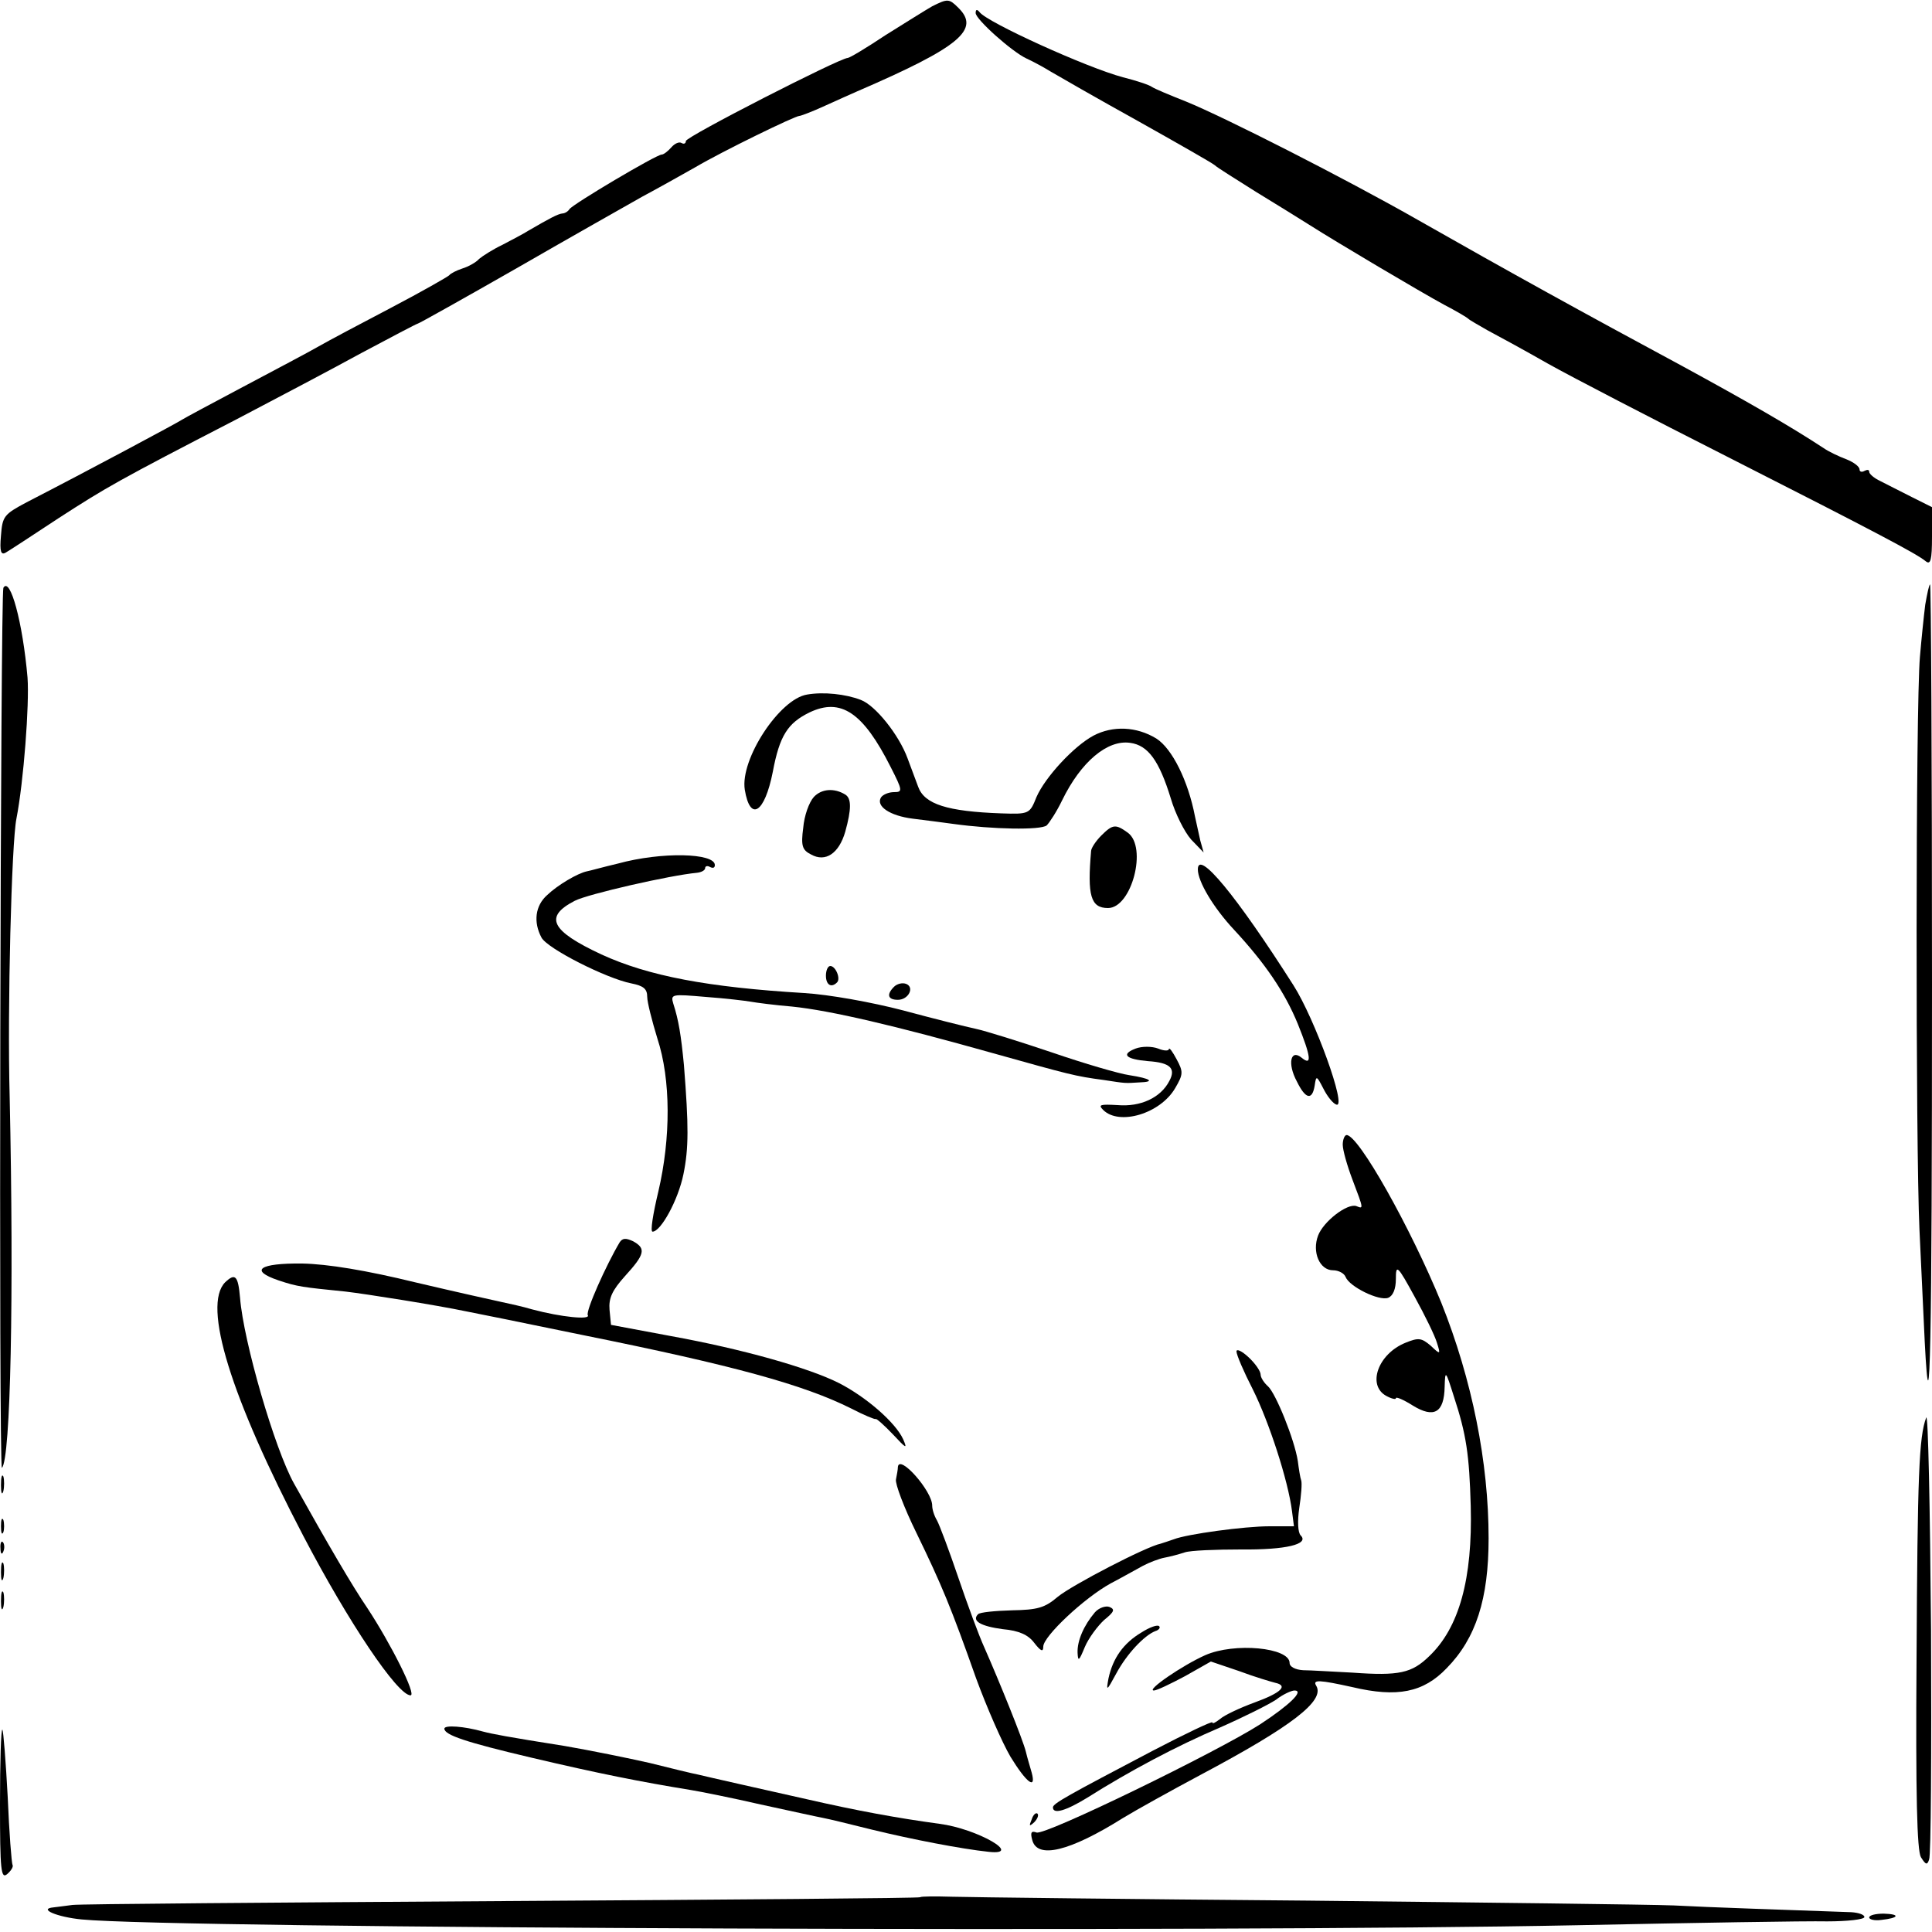 <?xml version="1.0" standalone="no"?>
<!DOCTYPE svg PUBLIC "-//W3C//DTD SVG 20010904//EN"
 "http://www.w3.org/TR/2001/REC-SVG-20010904/DTD/svg10.dtd">
<svg version="1.0" xmlns="http://www.w3.org/2000/svg"
 width="400pt" height="400pt" viewBox="0 0 400 400"
 preserveAspectRatio="xMidYMid meet">
<g transform="translate(0,400) scale(0.1,-0.1)"
fill="#000000" stroke="none">
<path d="M1930 3987 c-14 -8 -57 -35 -97 -60 -39 -26 -74 -47 -78 -47 -16 0
-335 -163 -335 -172 0 -5 -4 -7 -9 -4 -5 3 -14 -1 -21 -9 -7 -8 -16 -15 -20
-15 -11 0 -183 -102 -191 -113 -3 -5 -10 -9 -15 -9 -9 -1 -26 -10 -69 -35 -11
-7 -36 -20 -55 -30 -19 -9 -41 -23 -48 -29 -6 -7 -22 -16 -35 -20 -12 -4 -24
-10 -27 -14 -3 -3 -57 -34 -120 -67 -63 -33 -131 -69 -150 -80 -19 -11 -89
-48 -155 -83 -66 -35 -124 -66 -130 -70 -9 -6 -188 -102 -320 -170 -47 -25
-50 -29 -53 -69 -3 -33 0 -41 10 -35 7 4 56 36 109 71 99 64 123 78 369 205
80 42 196 103 258 137 62 33 115 61 117 61 2 0 95 52 207 116 111 64 228 130
258 147 30 16 80 44 110 61 56 33 206 106 215 106 3 0 27 9 53 21 26 12 56 25
67 30 213 92 255 128 209 173 -19 19 -22 19 -54 3z"/>
<path d="M2020 3973 c0 -13 75 -80 105 -94 11 -5 34 -17 50 -27 17 -10 97 -56
180 -102 82 -46 154 -87 160 -92 5 -5 44 -29 85 -55 41 -25 91 -56 110 -68 58
-37 232 -140 280 -166 25 -13 47 -26 50 -29 3 -3 21 -13 40 -24 19 -10 76 -41
125 -69 50 -28 216 -114 370 -192 315 -160 394 -202 412 -217 10 -8 13 2 13
51 l0 61 -42 21 c-24 12 -53 27 -65 33 -13 6 -23 15 -23 19 0 5 -4 5 -10 2 -5
-3 -10 -2 -10 3 0 6 -12 15 -27 21 -16 6 -37 16 -47 23 -70 46 -159 97 -291
169 -208 112 -362 197 -550 304 -151 86 -401 213 -480 245 -33 13 -64 26 -70
30 -5 4 -32 13 -60 20 -75 20 -282 114 -297 135 -5 6 -8 6 -8 -2z"/>
<path d="M7 2783 c-6 -11 -10 -1829 -3 -1822 18 18 25 358 16 769 -5 183 4
526 14 575 15 77 27 237 23 292 -10 115 -36 210 -50 186z"/>
<path d="M3986 2748 c-3 -24 -8 -72 -11 -108 -9 -104 -9 -1010 -1 -1185 4 -88
9 -193 11 -234 11 -214 15 -2 15 742 0 455 -2 827 -4 827 -2 0 -6 -19 -10 -42z"/>
<path d="M1671 2562 c-57 -9 -139 -134 -129 -197 11 -67 41 -49 58 37 14 75
31 101 76 123 65 31 111 0 168 -113 25 -49 25 -52 7 -52 -11 0 -23 -5 -27 -11
-11 -18 18 -38 66 -44 25 -3 63 -8 85 -11 80 -11 179 -13 192 -3 6 6 21 29 32
52 39 80 94 126 141 119 37 -5 60 -37 84 -115 9 -31 28 -69 42 -85 l26 -27 -7
25 c-3 14 -8 36 -11 50 -14 73 -47 140 -80 161 -41 25 -90 27 -130 6 -41 -22
-100 -86 -118 -127 -14 -35 -15 -36 -73 -34 -112 4 -159 19 -172 55 -6 16 -16
43 -22 59 -18 49 -67 110 -97 121 -31 12 -77 17 -111 11z"/>
<path d="M1685 2350 c-10 -11 -20 -39 -22 -64 -5 -37 -2 -46 16 -55 30 -17 58
2 71 47 13 47 13 69 0 77 -23 14 -49 12 -65 -5z"/>
<path d="M2280 2270 c-11 -11 -21 -26 -21 -32 -8 -92 -1 -118 35 -118 49 0 82
126 41 156 -25 18 -31 18 -55 -6z"/>
<path d="M1279 2212 c-30 -7 -58 -15 -64 -16 -19 -4 -60 -28 -82 -49 -25 -22
-29 -56 -12 -88 12 -23 135 -85 186 -95 25 -5 33 -11 33 -28 0 -11 10 -50 21
-86 28 -85 28 -206 2 -317 -11 -46 -17 -83 -12 -83 17 0 53 65 64 119 11 54
11 99 1 226 -6 62 -11 93 -22 127 -6 20 -3 20 67 14 41 -3 83 -8 94 -10 11 -2
49 -7 85 -10 79 -8 215 -40 414 -96 161 -45 171 -48 231 -56 46 -7 43 -7 74
-5 33 1 24 8 -21 15 -21 3 -93 24 -160 47 -68 23 -139 45 -158 49 -19 4 -87
21 -150 38 -65 17 -154 33 -205 36 -199 12 -322 35 -420 80 -105 49 -119 78
-55 111 27 14 198 53 253 58 9 1 17 5 17 10 0 4 5 5 10 2 6 -3 10 -2 10 4 0
25 -110 28 -201 3z"/>
<path d="M2480 2200 c0 -25 32 -79 75 -125 64 -69 105 -129 132 -195 27 -67
30 -88 8 -70 -23 19 -30 -12 -10 -49 18 -37 32 -40 37 -8 3 21 4 20 18 -7 8
-16 20 -31 27 -33 22 -7 -45 178 -89 247 -119 187 -198 282 -198 240z"/>
<path d="M1710 1980 c0 -19 11 -26 23 -14 8 8 -3 34 -14 34 -5 0 -9 -9 -9 -20z"/>
<path d="M1851 1957 c-16 -16 -13 -27 8 -27 22 0 35 26 17 33 -8 3 -19 0 -25
-6z"/>
<path d="M2351 1829 c-31 -12 -20 -22 26 -26 46 -3 58 -15 44 -41 -18 -35 -60
-54 -107 -50 -36 2 -41 1 -30 -10 33 -33 118 -8 149 45 17 29 17 34 3 60 -8
15 -15 25 -16 21 0 -4 -10 -4 -22 1 -13 5 -34 5 -47 0z"/>
<path d="M2780 1630 c0 -11 9 -43 20 -72 24 -63 23 -61 8 -55 -19 6 -68 -32
-79 -61 -13 -34 3 -72 31 -72 11 0 23 -6 26 -14 8 -20 69 -50 88 -43 10 4 16
18 16 39 0 31 3 29 39 -37 21 -38 42 -81 46 -95 8 -25 7 -25 -13 -6 -19 16
-25 17 -52 6 -57 -23 -80 -88 -40 -110 11 -6 20 -8 20 -5 0 4 16 -3 35 -15 44
-27 65 -15 66 39 1 35 2 34 19 -20 26 -79 32 -121 35 -227 4 -151 -24 -252
-86 -311 -36 -35 -62 -41 -159 -34 -41 2 -87 5 -102 5 -16 1 -28 7 -28 15 0
32 -114 43 -175 16 -47 -21 -123 -73 -106 -73 6 0 35 14 65 30 l53 30 59 -20
c32 -12 66 -22 74 -24 28 -6 12 -21 -43 -41 -30 -11 -62 -26 -71 -34 -9 -7
-16 -11 -16 -7 0 3 -55 -23 -122 -58 -179 -94 -208 -110 -208 -118 0 -15 27
-7 71 20 87 55 185 107 274 145 50 22 102 48 117 58 14 11 32 19 38 19 21 0
-10 -30 -71 -70 -89 -57 -446 -231 -463 -224 -11 4 -13 0 -9 -15 10 -41 78
-24 188 45 28 17 100 57 160 89 190 101 259 154 240 185 -8 13 7 12 75 -3 93
-22 147 -11 195 39 61 62 87 144 87 269 0 157 -34 328 -98 488 -63 154 -171
347 -196 347 -4 0 -8 -9 -8 -20z"/>
<path d="M1283 1428 c-28 -47 -71 -143 -66 -151 6 -10 -55 -4 -115 12 -20 6
-48 12 -62 15 -14 3 -95 21 -180 41 -102 25 -182 38 -234 39 -89 1 -111 -14
-49 -35 39 -13 49 -14 138 -23 43 -5 188 -28 250 -41 11 -2 120 -24 241 -49
313 -63 458 -103 556 -152 27 -14 49 -23 51 -22 1 2 18 -13 36 -32 27 -29 30
-31 21 -10 -16 35 -76 87 -132 116 -63 32 -201 71 -350 98 l-123 23 -3 31 c-2
24 5 40 32 70 41 45 44 57 17 72 -15 7 -22 7 -28 -2z"/>
<path d="M466 1345 c-47 -48 11 -236 162 -525 93 -178 195 -330 222 -330 13 0
-41 107 -89 180 -32 47 -81 131 -152 258 -40 71 -105 295 -112 385 -4 46 -10
52 -31 32z"/>
<path d="M2560 1202 c0 -7 15 -42 34 -79 33 -66 73 -188 81 -252 l4 -31 -51 0
c-51 0 -170 -16 -198 -27 -8 -3 -21 -7 -27 -9 -30 -6 -184 -86 -213 -110 -27
-23 -42 -27 -95 -28 -35 -1 -66 -4 -70 -8 -14 -14 6 -25 51 -31 34 -3 53 -12
65 -28 14 -18 19 -20 19 -8 0 21 85 101 140 131 23 12 53 29 66 36 13 7 34 15
45 17 11 2 30 7 42 11 12 4 64 6 116 6 94 -1 142 11 124 29 -6 6 -7 30 -3 57
4 26 6 51 4 57 -2 5 -5 24 -7 40 -7 45 -46 141 -62 155 -8 7 -15 18 -15 24 0
7 -11 23 -25 36 -14 13 -25 18 -25 12z"/>
<path d="M3988 1065 c-15 -40 -18 -118 -20 -500 -2 -282 1 -396 9 -410 10 -16
13 -17 17 -5 4 8 5 222 4 475 -2 253 -6 451 -10 440z"/>
<path d="M1859 963 c0 -5 -2 -16 -4 -26 -2 -9 17 -59 42 -110 53 -109 72 -155
124 -302 22 -60 54 -133 71 -162 33 -54 54 -70 44 -33 -3 11 -9 30 -12 43 -6
25 -56 148 -86 216 -11 24 -35 89 -54 145 -19 56 -39 109 -44 118 -6 10 -10
23 -10 31 0 30 -68 107 -71 80z"/>
<path d="M2 925 c0 -16 2 -22 5 -12 2 9 2 23 0 30 -3 6 -5 -1 -5 -18z"/>
<path d="M2 840 c0 -14 2 -19 5 -12 2 6 2 18 0 25 -3 6 -5 1 -5 -13z"/>
<path d="M1 794 c0 -11 3 -14 6 -6 3 7 2 16 -1 19 -3 4 -6 -2 -5 -13z"/>
<path d="M2 745 c0 -16 2 -22 5 -12 2 9 2 23 0 30 -3 6 -5 -1 -5 -18z"/>
<path d="M2 685 c0 -16 2 -22 5 -12 2 9 2 23 0 30 -3 6 -5 -1 -5 -18z"/>
<path d="M2267 662 c-23 -27 -37 -59 -36 -84 1 -19 3 -17 15 12 8 19 27 44 40
56 21 17 23 22 11 27 -8 3 -22 -2 -30 -11z"/>
<path d="M2363 620 c-37 -22 -59 -53 -68 -95 -5 -27 -4 -27 16 10 22 41 58 79
81 88 7 2 11 7 8 10 -3 4 -20 -2 -37 -13z"/>
<path d="M920 421 c0 -13 44 -28 180 -60 140 -33 226 -50 330 -67 19 -3 84
-16 145 -30 60 -13 119 -26 130 -28 11 -2 56 -13 100 -24 82 -20 185 -40 242
-46 73 -8 -24 48 -102 58 -88 12 -170 27 -275 51 -76 17 -209 47 -225 51 -11
2 -56 13 -100 24 -44 10 -123 26 -175 35 -120 19 -151 25 -170 30 -39 11 -80
14 -80 6z"/>
<path d="M0 265 c0 -138 2 -156 15 -145 8 7 13 15 11 19 -2 3 -7 67 -10 140
-4 74 -9 137 -11 140 -3 2 -5 -67 -5 -154z"/>
<path d="M2136 233 c-6 -14 -5 -15 5 -6 7 7 10 15 7 18 -3 3 -9 -2 -12 -12z"/>
<path d="M1905 72 c-1 -2 -391 -5 -866 -8 -475 -3 -875 -6 -889 -8 -14 -2 -32
-4 -39 -5 -33 -3 7 -20 58 -25 194 -19 2349 -27 3096 -12 242 5 475 9 518 8
42 0 77 4 77 9 0 5 -12 9 -27 10 -138 5 -294 10 -368 14 -49 2 -391 6 -760 10
-368 3 -698 7 -733 8 -35 1 -65 1 -67 -1z"/>
<path d="M3870 30 c0 -4 11 -7 25 -5 37 4 40 12 5 13 -16 0 -30 -3 -30 -8z"/>
</g>
</svg>
